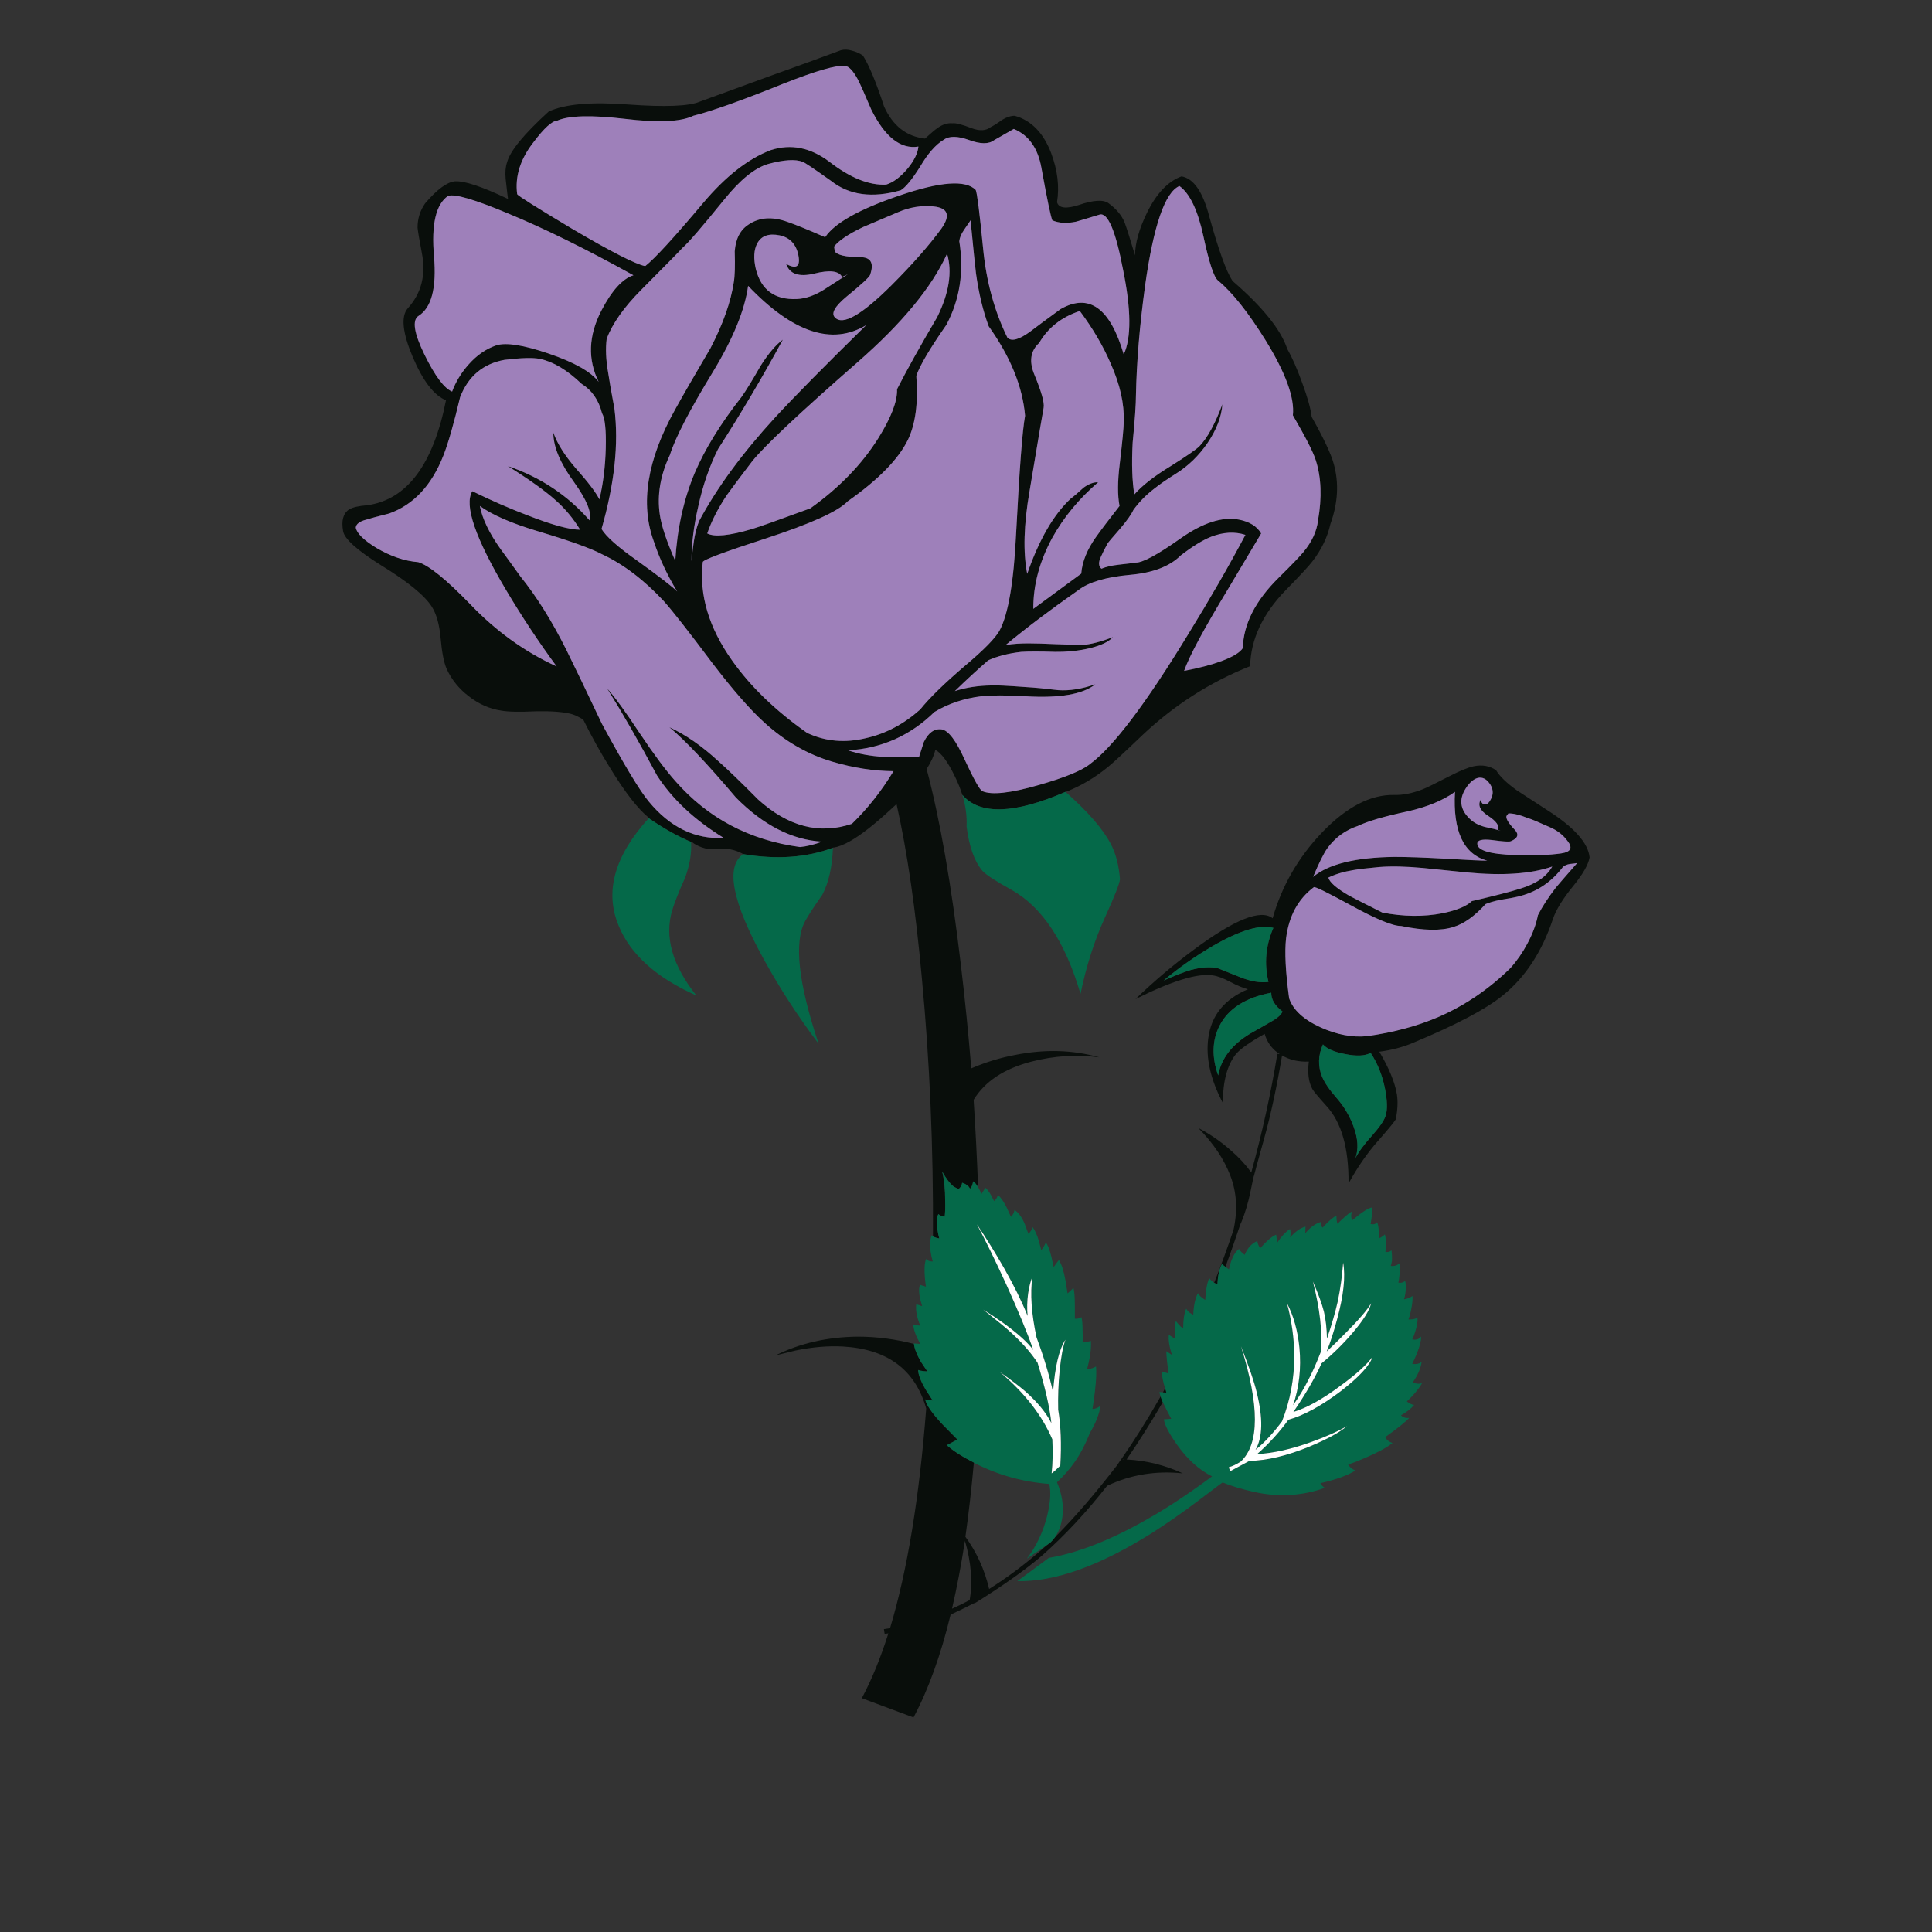 <?xml version="1.0" encoding="utf-8"?>
<!-- Generator: Adobe Illustrator 16.0.0, SVG Export Plug-In . SVG Version: 6.00 Build 0)  -->
<!DOCTYPE svg PUBLIC "-//W3C//DTD SVG 1.1//EN" "http://www.w3.org/Graphics/SVG/1.1/DTD/svg11.dtd">
<svg version="1.1" id="Layer_1" xmlns="http://www.w3.org/2000/svg" xmlns:xlink="http://www.w3.org/1999/xlink" x="0px" y="0px"
	 width="300px" height="300px" viewBox="0 0 300 300" enable-background="new 0 0 300 300" xml:space="preserve">
<rect x="0" y="0" width="300" height="300" fill="#333333" stroke="none"/>
<g>
	<path fill="#090E0B" d="M202.218,59.488c0.826,2.238,1.313,3.988,1.459,5.253c1.872,3.332,3.017,5.764,3.429,7.295
		c0.828,2.968,0.656,6.068-0.51,9.302c-0.463,2.067-1.398,4.013-2.81,5.836c-0.511,0.681-1.886,2.165-4.122,4.451
		c-3.6,3.696-5.447,7.636-5.545,11.818c-6.227,2.48-11.807,6.056-16.744,10.725c-2.82,2.699-4.596,4.341-5.325,4.925
		c-2.019,1.653-4.171,2.93-6.456,3.83c-0.049,0-0.098,0.012-0.146,0.036c-7.978,3.453-13.314,3.611-16.014,0.475
		c-0.292-0.924-0.669-1.86-1.131-2.809c-1.094-2.286-2.116-3.685-3.064-4.195c-0.195,0.875-0.644,1.873-1.35,2.991
		c2.067,7.782,3.842,17.947,5.326,30.496c0.633,5.301,1.167,10.627,1.605,15.978c2.188-0.947,4.449-1.642,6.785-2.08
		c4.619-0.924,8.984-0.801,13.097,0.365c-3.502-0.462-7.005-0.242-10.507,0.655c-4.256,1.097-7.26,3.076-9.01,5.947
		c0.291,4.498,0.522,9.021,0.692,13.567c-0.292-0.485-0.547-0.789-0.767-0.91c-0.098,0.582-0.256,0.959-0.475,1.129l-0.292-0.399
		c-0.292-0.242-0.608-0.414-0.948-0.51c-0.024,0.362-0.207,0.69-0.547,0.983l-0.729-0.365c-0.608-0.485-1.216-1.274-1.824-2.37
		c0.316,1.239,0.474,2.772,0.474,4.596c0.024,0.949,0,1.752-0.073,2.408l-0.329-0.037c-0.291-0.099-0.51-0.219-0.656-0.363
		c-0.268,0.56-0.316,1.361-0.146,2.406c0.073,0.513,0.17,0.974,0.292,1.388l-0.475-0.109c-0.219-0.072-0.389-0.146-0.511-0.219
		c0.073-13.767-0.498-27.093-1.714-39.98c-0.973-10.749-2.286-19.795-3.94-27.139c-0.292,0.268-0.596,0.547-0.912,0.839
		c-2.529,2.334-4.632,3.976-6.31,4.924c-0.998,0.561-1.837,0.888-2.517,0.985c-0.049,0-0.098,0-0.146,0v0.037
		c-4.11,1.531-8.755,1.859-13.935,0.984c-0.073-0.049-0.134-0.085-0.182-0.109c-1.144-0.607-2.42-0.839-3.831-0.693
		c-0.292,0.049-0.584,0.061-0.875,0.037c-0.122,0-0.231,0-0.328,0c-0.827-0.098-1.618-0.377-2.371-0.839
		c-0.097-0.073-0.195-0.146-0.292-0.22c-0.073-0.049-0.145-0.097-0.219-0.146c0,0.024,0,0.049,0,0.073
		c-2.042-0.852-4.231-2.079-6.566-3.685h-0.036c0-0.024,0.012-0.049,0.036-0.073c-1.678-1.361-3.672-3.927-5.982-7.696
		c-1.483-2.384-2.881-4.9-4.195-7.551c-0.778-0.463-1.41-0.754-1.897-0.876c-1.265-0.316-3.076-0.45-5.435-0.401
		c-2.554,0.122-4.354,0.085-5.398-0.109c-1.8-0.268-3.478-1.009-5.034-2.225c-1.508-1.144-2.65-2.554-3.429-4.231
		c-0.438-0.998-0.754-2.614-0.948-4.853c-0.194-2.066-0.633-3.647-1.313-4.742c-1.094-1.774-3.746-3.952-7.953-6.529
		c-3.72-2.334-5.678-4.098-5.873-5.29c-0.292-1.628,0.012-2.748,0.912-3.354c0.56-0.341,1.496-0.559,2.809-0.657
		c6.177-0.851,10.263-6.286,12.257-16.306c-1.848-0.729-3.575-2.979-5.18-6.749c-1.581-3.77-1.836-6.274-0.766-7.514
		c2.14-2.359,2.87-5.241,2.188-8.646c-0.389-2.043-0.607-3.344-0.657-3.903c0-1.386,0.389-2.639,1.168-3.757
		c1.848-2.165,3.392-3.307,4.632-3.428c1.459-0.098,4.207,0.814,8.244,2.736c-0.024-0.098-0.145-1.131-0.365-3.101
		c-0.097-1.022-0.024-1.885,0.22-2.591c0.461-1.75,2.614-4.377,6.456-7.879c2.529-1.167,6.639-1.532,12.33-1.094
		c5.763,0.414,9.471,0.268,11.125-0.438c2.165-0.803,5.861-2.152,11.089-4.049c3.892-1.387,7.502-2.7,10.834-3.94
		c0.535-0.146,1.119-0.122,1.75,0.072c0.633,0.17,1.192,0.426,1.679,0.767c0.973,1.556,2.067,4.195,3.283,7.916
		c1.362,2.991,3.478,4.646,6.347,4.961c0.949-0.851,1.581-1.386,1.897-1.605c0.802-0.583,1.592-0.839,2.371-0.766
		c0.486-0.073,1.483,0.183,2.992,0.766c1.239,0.462,2.225,0.402,2.955-0.183c0.414-0.194,1.01-0.571,1.786-1.13
		c0.683-0.414,1.326-0.62,1.935-0.62c2.578,0.729,4.463,2.663,5.654,5.8c0.996,2.65,1.301,5.192,0.911,7.624
		c0.269,0.924,1.386,1.07,3.355,0.438c2.286-0.779,3.829-0.875,4.633-0.292c1.216,0.875,2.056,1.884,2.517,3.028
		c0.293,0.778,0.827,2.468,1.605,5.07c0.023-1.921,0.645-4.122,1.859-6.603c1.459-2.991,3.246-4.875,5.362-5.654
		c1.872,0.316,3.308,2.384,4.304,6.201c1.437,5.205,2.641,8.548,3.612,10.031c4.669,4.037,7.502,7.552,8.499,10.542
		C200.661,55.548,201.439,57.323,202.218,59.488z M196.525,52.849c-2.723-4.377-5.19-7.478-7.403-9.302
		c-0.634-0.511-1.388-2.809-2.263-6.895c-0.875-4.037-2.115-6.627-3.721-7.77c-2.236,0.973-4.013,6.116-5.324,15.43
		c-0.853,6.25-1.326,11.929-1.424,17.036c0,1.41-0.17,3.867-0.511,7.368c-0.171,3.283-0.086,5.971,0.255,8.062
		c1.217-1.386,3.125-2.869,5.729-4.45c2.432-1.533,3.891-2.542,4.377-3.028c1.24-1.289,2.432-3.465,3.574-6.529
		c-0.146,1.97-0.924,3.988-2.334,6.056c-1.338,1.945-2.955,3.514-4.853,4.705c-1.437,0.9-2.578,1.691-3.43,2.371
		c-1.265,0.973-2.334,2.067-3.209,3.283c-0.294,0.657-0.962,1.605-2.007,2.846c-1.217,1.386-1.885,2.176-2.006,2.371
		c-0.487,0.9-0.828,1.581-1.022,2.043c-0.412,0.851-0.39,1.471,0.073,1.86c0.705-0.291,1.593-0.498,2.662-0.62
		c1.558-0.17,2.433-0.279,2.627-0.329c1.07,0.049,3.404-1.203,7.004-3.757c3.453-2.432,6.47-3.405,9.048-2.918
		c1.653,0.315,2.808,1.033,3.465,2.151l-5.217,8.755c-3.696,6.104-5.945,10.3-6.748,12.585c2.312-0.438,4.256-0.948,5.836-1.532
		c1.752-0.656,2.846-1.325,3.282-2.006c0.098-3.721,1.947-7.356,5.546-10.907c2.116-2.091,3.403-3.429,3.866-4.012
		c1.313-1.581,2.066-3.21,2.262-4.888c0.633-3.599,0.511-6.736-0.364-9.411c-0.389-1.24-1.569-3.551-3.538-6.931
		C201.05,61.786,199.641,57.908,196.525,52.849z M167.053,34.428c-1.436,0.292-2.65,0.219-3.648-0.219
		c-0.241-0.535-0.803-3.223-1.678-8.062c-0.535-3.114-1.969-5.156-4.305-6.128l-3.064,1.751c-0.825,0.632-2.127,0.62-3.901-0.037
		c-1.775-0.632-3.076-0.644-3.903-0.036c-1.24,0.729-2.468,2.128-3.684,4.195c-1.241,1.97-2.237,3.186-2.991,3.648
		c-4.401,1.265-8.013,0.779-10.834-1.459c-2.699-1.92-4.17-2.906-4.414-2.955c-1.119-0.437-2.894-0.328-5.326,0.329
		c-2.092,0.608-4.377,2.456-6.858,5.544c-3.404,4.207-5.569,6.712-6.493,7.514c-0.292,0.341-2.432,2.517-6.42,6.53
		c-2.651,2.675-4.427,5.192-5.327,7.551c-0.194,1.532-0.121,3.271,0.22,5.216c0.169,1.167,0.498,3.052,0.984,5.654
		c0.681,5.423,0.012,11.649-2.006,18.677c0.729,1.191,2.566,2.821,5.508,4.888c3.478,2.505,5.557,4.11,6.237,4.815
		c-1.58-2.627-2.784-5.205-3.61-7.734c-2.165-5.861-1.07-12.694,3.283-20.5c1.167-2.116,3.003-5.301,5.508-9.557
		c1.946-3.746,3.149-7.15,3.611-10.214c0.169-0.973,0.219-2.578,0.146-4.815c0.146-1.946,0.863-3.332,2.152-4.159
		c1.653-1.119,3.647-1.264,5.982-0.438c1.337,0.461,3.307,1.265,5.909,2.407c1.459-2.188,5.289-4.341,11.491-6.456
		c6.371-2.189,10.335-2.481,11.893-0.876c0.219,0.535,0.596,3.526,1.131,8.974c0.486,5.156,1.75,9.813,3.793,13.971
		c0.633,0.608,1.787,0.304,3.467-0.912c0.924-0.706,2.517-1.885,4.777-3.539c4.426-2.529,7.697-0.182,9.813,7.041
		c1.19-2.578,1.155-6.967-0.108-13.168c-1.168-6.128-2.396-8.973-3.685-8.536C168.561,33.99,167.344,34.355,167.053,34.428z
		 M139.293,60.437c1.459-2.87,3.538-6.604,6.238-11.199c1.848-3.745,2.359-7.028,1.532-9.849
		c-2.359,5.205-7.003,10.834-13.934,16.89c-8.925,7.806-14.361,12.913-16.306,15.321c-1.897,2.48-3.21,4.231-3.939,5.253
		c-1.386,2.067-2.407,4.061-3.064,5.981c1.119,0.584,3.441,0.353,6.967-0.692c0.998-0.292,4.013-1.362,9.047-3.21
		c4.474-3.186,7.989-6.809,10.542-10.871C138.393,64.826,139.366,62.285,139.293,60.437z M161.361,53.25
		c-1.361,1.241-1.604,2.894-0.729,4.961c1.094,2.651,1.568,4.353,1.422,5.107c-0.049,0.17-0.777,4.487-2.188,12.95
		c-0.899,5.18-1.021,9.46-0.364,12.841c1.849-5.326,4.108-9.229,6.785-11.709c0.413-0.292,1.069-0.851,1.969-1.678
		c0.804-0.583,1.558-0.863,2.263-0.839c-2.968,2.554-5.338,5.423-7.113,8.609c-1.994,3.672-2.979,7.356-2.954,11.053l7.44-5.471
		c0.146-1.848,0.912-3.746,2.299-5.691c0.777-1.094,1.994-2.699,3.647-4.815c-0.315-1.653-0.305-3.842,0.036-6.566
		c0.413-3.478,0.62-5.654,0.62-6.53c0.098-2.748-0.571-5.739-2.007-8.973c-1.19-2.772-2.797-5.508-4.814-8.208
		C164.828,49.238,162.725,50.891,161.361,53.25z M149.689,35.705c-0.438,0.632-0.681,1.216-0.729,1.751
		c0.753,4.718,0.084,9.046-2.006,12.986c-2.578,3.696-4.134,6.335-4.669,7.916c0.316,4.183-0.122,7.502-1.313,9.959
		c-1.483,3.015-4.596,6.189-9.338,9.521c-1.459,1.556-5.728,3.49-12.805,5.8c-6.517,2.115-9.751,3.332-9.703,3.648
		c-0.583,5.082,0.936,10.178,4.56,15.284c2.846,4.037,6.724,7.781,11.637,11.235c2.846,1.337,5.909,1.604,9.192,0.803
		c3.016-0.682,5.8-2.152,8.354-4.415c1.459-1.823,3.83-4.134,7.113-6.931c2.823-2.383,4.56-4.158,5.216-5.325
		c1.36-2.505,2.225-7.575,2.59-15.211c0.511-9.898,0.974-15.953,1.387-18.166c-0.389-4.523-2.274-9.156-5.653-13.898
		c-0.875-2.359-1.533-5.095-1.971-8.208c-0.121-0.972-0.4-3.72-0.839-8.244C150.249,34.865,149.908,35.364,149.689,35.705z
		 M144.983,32.057c-1.873-0.195-3.733,0.11-5.581,0.912l-5.398,2.299c-2.287,1.094-3.782,2.103-4.487,3.027l0.11,0.73
		c0.365,0.583,1.678,0.888,3.939,0.912c1.678,0,2.189,0.924,1.533,2.772c-0.146,0.365-1.35,1.472-3.611,3.32
		c-1.873,1.556-2.481,2.65-1.824,3.283c1.216,1.264,4.135-0.402,8.755-4.998c3.283-3.283,5.873-6.226,7.77-8.827
		C147.622,33.443,147.221,32.299,144.983,32.057z M142.612,22.755c-2.748,0.461-5.192-1.459-7.332-5.764
		c-0.949-2.237-1.629-3.769-2.043-4.596c-0.754-1.41-1.435-2.128-2.043-2.152c-1.289-0.169-4.486,0.754-9.593,2.773
		c-6.396,2.578-11.041,4.231-13.935,4.961c-1.92,0.948-5.483,1.106-10.688,0.474c-5.18-0.608-8.67-0.51-10.47,0.292
		c-0.802,0.048-2.018,1.155-3.647,3.319c-2.067,2.627-2.918,5.326-2.554,8.099c0.194,0.291,3.077,2.103,8.646,5.435
		c6.006,3.526,9.751,5.435,11.235,5.728c1.483-1.168,4.475-4.427,8.973-9.776c3.502-4.159,7.017-6.907,10.542-8.244
		c3.113-0.998,6.128-0.401,9.047,1.788c3.259,2.529,6.213,3.721,8.864,3.574c1.094-0.34,2.188-1.155,3.283-2.443
		C141.943,24.956,142.515,23.801,142.612,22.755z M183.322,86.263c-1.678,1.678-4.281,2.675-7.807,2.992
		c-3.771,0.341-6.457,1.131-8.063,2.371c-4.28,2.991-8.051,5.837-11.309,8.535c1.117-0.194,2.406-0.279,3.865-0.255
		c0.852,0,2.08,0.036,3.686,0.109c2.798,0.098,4.22,0.146,4.269,0.146c1.386-0.097,3.003-0.51,4.853-1.239
		c-0.656,0.729-1.836,1.301-3.539,1.714c-1.678,0.413-3.514,0.607-5.508,0.584c-2.263-0.073-3.988-0.073-5.181,0
		c-1.97,0.219-3.685,0.656-5.144,1.313c-1.653,1.435-3.38,3.028-5.18,4.779c1.726-0.56,3.624-0.852,5.69-0.876
		c0.656-0.049,2.457,0.037,5.398,0.256c1.313,0.073,2.967,0.231,4.961,0.474c1.75,0.122,3.672-0.182,5.764-0.911
		c-1.921,1.556-5.532,2.176-10.834,1.86c-2.99-0.171-5.289-0.171-6.895,0c-2.7,0.34-5.12,1.154-7.26,2.443
		c-1.824,1.8-3.867,3.21-6.128,4.231c-2.311,1.021-4.742,1.593-7.296,1.715c1.629,0.56,3.478,0.899,5.544,1.021
		c0.706,0.049,2.542,0.036,5.508-0.037l0.729-2.262c0.705-1.459,1.629-2.115,2.773-1.97c1.045,0.171,2.237,1.739,3.574,4.706
		c1.435,3.089,2.347,4.718,2.735,4.888c1.436,0.633,4.354,0.316,8.756-0.948c4.086-1.167,6.748-2.262,7.988-3.282
		c3.576-2.627,8.658-9.352,15.248-20.173c3.332-5.399,6.285-10.53,8.863-15.394c-1.652-0.535-3.429-0.438-5.324,0.292
		C186.727,83.879,185.146,84.853,183.322,86.263z M218.596,125.988c-3.646,0.777-6.226,1.531-7.732,2.261
		c-1.971,0.657-3.563,1.824-4.778,3.503c-0.56,0.802-1.288,2.273-2.188,4.414c2.408-1.995,6.614-3.028,12.621-3.102
		c1.922,0,4.45,0.085,7.588,0.256c3.672,0.219,5.945,0.328,6.821,0.328c-3.672-1.021-5.338-4.584-4.997-10.688
		C224.057,124.297,221.611,125.306,218.596,125.988z M184.928,150.609c1.653-0.438,3.051-0.521,4.194-0.254
		c1.41,0.56,2.565,1.022,3.466,1.385c1.653,0.658,3.112,0.9,4.377,0.729c-0.682-2.87-0.426-5.667,0.766-8.39
		c-2.041-0.56-5.154,0.364-9.338,2.772c-2.797,1.629-5.363,3.429-7.697,5.399C182.445,151.475,183.857,150.926,184.928,150.609z
		 M220.932,122.558c0.656-0.267,2.043-0.948,4.157-2.042c1.604-0.827,2.858-1.338,3.759-1.532c1.313-0.268,2.467-0.062,3.465,0.62
		c0.56,0.948,1.643,1.994,3.246,3.137c0.073,0.049,1.642,1.07,4.705,3.064c4.159,2.65,6.348,5.095,6.566,7.332
		c-0.193,1.118-1.033,2.59-2.518,4.414c-1.629,1.994-2.688,3.709-3.174,5.144c-1.701,5.106-4.305,9.071-7.807,11.891
		c-2.602,2.115-7.234,4.561-13.896,7.332c-1.605,0.682-3.356,1.143-5.254,1.387c1.508,2.553,2.42,4.766,2.735,6.639
		c0.17,1.119,0.108,2.408-0.183,3.867c-0.219,0.39-1.118,1.482-2.699,3.283c-1.702,1.922-3.246,4.146-4.633,6.676
		c0.049-5.496-1.094-9.51-3.43-12.039c-1.289-1.434-2.019-2.311-2.188-2.627c-0.584-1.067-0.768-2.492-0.549-4.268
		c-1.555,0.074-2.941-0.242-4.157-0.947c-0.802,4.814-1.728,9.107-2.772,12.877c-1.045,3.744-1.566,5.652-1.566,5.728
		c-0.051,0.071-0.244,0.948-0.586,2.627c-0.34,1.651-0.801,3.196-1.385,4.633c-0.099,0.192-0.17,0.365-0.22,0.511
		c-0.729,2.188-1.483,4.342-2.262,6.456c-0.243-0.17-0.427-0.315-0.547-0.438c-0.413,0.776-0.646,1.836-0.693,3.174l-0.511-0.256
		c1.046-2.65,2.043-5.375,2.99-8.173c0.683-3.039,0.523-5.858-0.475-8.463c-0.973-2.553-2.626-5.021-4.961-7.403
		c1.824,0.948,3.516,2.114,5.071,3.502c1.216,1.045,2.261,2.176,3.137,3.394c1.702-6.179,3.052-12.318,4.05-18.423l0.363,0.037
		c-0.121-0.073-0.23-0.146-0.327-0.219c-0.997-0.754-1.666-1.728-2.007-2.92c-2.311,1.291-3.807,2.348-4.486,3.174
		c-1.338,1.703-2.007,4.221-2.007,7.551c-1.921-3.646-2.675-7.002-2.261-10.065c0.461-3.527,2.516-6.058,6.164-7.588
		c-0.706-0.17-1.643-0.562-2.809-1.168c-1.047-0.56-1.935-0.888-2.664-0.984c-2.357-0.365-6.359,0.863-12,3.684
		c2.845-2.748,5.86-5.3,9.045-7.66c6.349-4.718,10.434-6.348,12.258-4.888c1.41-4.985,3.951-9.412,7.624-13.278
		c3.817-3.988,7.563-5.945,11.235-5.873C217.816,123.483,219.301,123.191,220.932,122.558z M174.494,226.631l-0.109-0.074
		l-0.072,0.074C174.359,226.605,174.421,226.605,174.494,226.631z M143.451,212.914c-0.414-0.049-0.706-0.109-0.875-0.182
		c0,0.68,0.377,1.678,1.131,2.99l1.13,1.752l-0.401-0.072c-0.316,0-0.571-0.037-0.766-0.109c0.146,0.826,1.033,2.115,2.663,3.865
		l2.334,2.371l-1.641,0.877c0.972,0.875,2.371,1.773,4.195,2.697c-0.365,4.063-0.803,7.903-1.313,11.528
		c1.75,2.406,2.979,5.104,3.684,8.099c2.603-1.631,5.181-3.539,7.733-5.728c0.39-0.342,0.777-0.683,1.168-1.021l0.583-0.438
		c0.293-0.271,0.547-0.562,0.766-0.877c2.97-2.967,6.179-6.688,9.632-11.162c0.219-0.34,0.461-0.692,0.729-1.057
		c1.994-2.871,3.927-5.947,5.8-9.23c0.073-0.12,0.146-0.241,0.22-0.364c0.072,0.244,0.184,0.535,0.328,0.877
		c-1.824,3.137-3.697,6.104-5.617,8.899c3.016,0.146,5.922,0.863,8.719,2.152c-4.185-0.438-8.1,0.206-11.746,1.934
		c-3.234,4.134-6.604,7.744-10.104,10.834c-2.603,2.236-6.2,4.777-10.798,7.623l0.512-0.364c-0.293,0.146-0.584,0.293-0.875,0.438
		c-0.999,0.512-2.007,0.998-3.029,1.461c-1.532,6.322-3.454,11.648-5.763,15.977l-8.025-2.992c1.532-2.868,2.906-6.225,4.122-10.065
		c-0.194,0.022-0.389,0.047-0.583,0.072l-0.109-0.73c0.316-0.047,0.632-0.096,0.949-0.145c2.675-8.878,4.547-20.246,5.617-34.107
		c-1.702-6.03-6.019-9.239-12.95-9.631c-2.286-0.121-4.729,0.086-7.332,0.621l-3.137,0.767c3.818-1.896,8.074-2.869,12.768-2.918
		c2.942,0,5.861,0.377,8.755,1.131c0.072,0.705,0.425,1.616,1.058,2.733l1.021,1.533L143.451,212.914z M194.191,160.459
		c1.437-0.803,2.457-1.387,3.063-1.75c1.046-0.561,1.679-1.107,1.897-1.643c-1.191-0.898-1.775-1.873-1.752-2.918
		c-3.987,0.754-6.662,2.457-8.024,5.106c-1.167,2.285-1.239,4.863-0.219,7.731C189.62,164.361,191.299,162.186,194.191,160.459z
		 M215.059,169.031c-0.414-2.066-1.154-3.916-2.226-5.545c-0.853,0.486-2.177,0.549-3.978,0.184
		c-1.678-0.316-2.82-0.814-3.429-1.496c-0.754,1.678-0.803,3.344-0.146,4.998c0.414,0.973,1.168,2.078,2.262,3.318
		c1.167,1.338,2.043,2.809,2.627,4.414c0.705,1.896,0.803,3.551,0.292,4.961c0.461-0.947,1.337-2.139,2.626-3.574
		c1.168-1.313,1.86-2.334,2.079-3.064C215.459,172.279,215.423,170.879,215.059,169.031z M231.29,124.456
		c0.608-0.899,0.657-1.763,0.146-2.591c-0.56-0.898-1.229-1.252-2.006-1.057c-0.656,0.194-1.265,0.729-1.824,1.604
		c-1.095,1.702-0.899,3.271,0.584,4.706c0.584,0.583,1.361,1.009,2.334,1.276c1.07,0.219,1.896,0.425,2.48,0.62l-0.365-0.146
		c0.221-0.633-0.304-1.362-1.568-2.188c-1.239-0.804-1.629-1.63-1.166-2.481c0.146,0.487,0.363,0.729,0.656,0.729
		C230.805,124.954,231.048,124.796,231.29,124.456z M240.702,128.468c-1.897-0.852-3.004-1.313-3.32-1.387
		c-1.409-0.559-2.468-0.814-3.173-0.766l-0.292,0.401c-0.099,0.413,0.328,1.118,1.276,2.116c0.705,0.729,0.511,1.325-0.584,1.786
		c-0.219,0.122-1.203,0.062-2.955-0.182c-1.508-0.17-2.262,0.013-2.262,0.547c-0.023,1.07,1.945,1.666,5.909,1.787
		c2.87,0.098,5.241,0.013,7.113-0.255c1.508-0.219,1.836-0.863,0.985-1.934C242.721,129.66,241.82,128.955,240.702,128.468z
		 M214.184,134.632c-1.873,0.171-3.211,0.329-4.014,0.475c-1.508,0.243-2.809,0.633-3.902,1.167
		c0.193,0.729,1.252,1.654,3.174,2.773c0.461,0.267,2.199,1.154,5.216,2.662c3.282,0.633,6.384,0.669,9.303,0.109
		c2.235-0.462,3.769-1.094,4.597-1.897c3.574-0.826,6.078-1.471,7.514-1.933c2.433-0.729,4.087-1.873,4.962-3.429
		c-3.283,1.143-7.71,1.447-13.278,0.912c-1.508-0.146-3.781-0.377-6.82-0.693C218.305,134.536,216.055,134.487,214.184,134.632z
		 M204.005,137.77c-2.432,1.824-3.866,4.462-4.305,7.916c-0.242,2.14-0.085,5.253,0.475,9.337c0.608,1.801,2.25,3.309,4.925,4.522
		c2.504,1.119,4.889,1.568,7.149,1.351c4.158-0.584,7.867-1.58,11.126-2.99c4.085-1.775,7.807-4.305,11.162-7.588
		c1.021-1.143,1.896-2.407,2.626-3.793c0.803-1.483,1.351-2.955,1.642-4.414c0.682-1.338,1.605-2.761,2.772-4.268
		c0.315-0.39,1.423-1.666,3.319-3.83c-0.244,0.048-0.621,0.097-1.131,0.146c-0.438,0.072-0.791,0.219-1.059,0.438
		c-1.751,2.311-3.951,3.818-6.604,4.523c-0.584,0.17-1.58,0.365-2.99,0.584c-1.118,0.218-1.934,0.45-2.443,0.692
		c-1.703,1.873-3.355,3.053-4.962,3.538c-1.944,0.633-4.655,0.585-8.134-0.145c-1.266,0.023-3.893-1.059-7.881-3.247
		C205.999,138.524,204.104,137.6,204.005,137.77z M150.564,248.48c0.485-2.797,0.244-5.873-0.729-9.229
		c-0.584,3.771-1.253,7.283-2.006,10.543c0.827-0.364,1.654-0.769,2.48-1.205C150.382,248.541,150.467,248.506,150.564,248.48z
		 M98.364,42.745c-7.368-4.086-13.886-7.296-19.552-9.63c-5.107-2.141-8.183-3.04-9.229-2.7c-1.896,1.289-2.626,4.426-2.188,9.412
		c0.414,4.888-0.389,7.964-2.408,9.229c-1.021,0.657-0.705,2.675,0.948,6.055c1.629,3.307,3.052,5.205,4.269,5.691
		c0.559-1.508,1.41-2.906,2.553-4.195c1.289-1.459,2.736-2.457,4.341-2.992c1.507-0.461,4.195-0.036,8.062,1.277
		c4.013,1.362,6.614,2.833,7.806,4.414c-1.727-3.478-1.593-7.162,0.401-11.052C94.997,45.116,96.662,43.279,98.364,42.745z
		 M117.589,37.783c-0.535,0.998-0.608,2.335-0.22,4.013c0.827,3.234,2.942,4.779,6.348,4.633c1.313-0.049,2.687-0.511,4.122-1.387
		c0.827-0.535,2.091-1.349,3.794-2.444L130.757,43c-0.487-0.948-1.934-1.119-4.341-0.511c-2.359,0.559-3.806,0.061-4.341-1.496
		c1.605,0.852,2.238,0.401,1.897-1.35c-0.34-1.727-1.313-2.76-2.918-3.101C119.375,36.203,118.221,36.616,117.589,37.783z
		 M78.338,55.877c-3.332,0.608-5.63,2.541-6.894,5.799c-0.973,4.11-1.836,7.126-2.59,9.047c-1.824,4.646-4.632,7.648-8.426,9.01
		c-1.75,0.438-2.931,0.754-3.538,0.949c-1.046,0.267-1.593,0.68-1.642,1.24c0.146,0.875,1.203,1.921,3.173,3.138
		c2.213,1.313,4.39,2.055,6.53,2.225c1.653,0.511,4.329,2.675,8.025,6.492c4.013,4.208,8.5,7.442,13.461,9.704
		c-2.772-3.77-5.375-7.697-7.807-11.783c-4.839-8.146-6.603-13.29-5.29-15.43c2.918,1.435,5.849,2.712,8.792,3.83
		c3.697,1.435,6.347,2.152,7.952,2.152c-1.07-1.75-2.334-3.271-3.794-4.56c-1.556-1.41-4.037-3.186-7.441-5.326
		c5.059,1.727,9.29,4.536,12.695,8.426c0.365-1.191-0.426-3.149-2.371-5.873c-2.189-2.991-3.271-5.569-3.247-7.733
		c0.608,1.702,1.764,3.538,3.465,5.508c1.946,2.188,3.173,3.806,3.685,4.851c0.583-2.432,0.912-5.083,0.985-7.952
		c0.072-2.846-0.122-4.658-0.584-5.436c-0.51-2.042-1.568-3.563-3.173-4.56c-2.237-2.141-4.389-3.429-6.456-3.867
		C82.776,55.512,80.94,55.561,78.338,55.877z M102.45,79.879c0.243,1.727,1.045,4.135,2.408,7.223
		c0.291-5.01,1.301-9.57,3.027-13.679c1.581-3.697,4-7.624,7.259-11.783c0.706-0.997,1.691-2.602,2.955-4.815
		c1.192-1.897,2.347-3.259,3.466-4.086c-3.186,5.861-6.542,11.528-10.068,17c-1.337,2.674-2.359,5.63-3.064,8.864
		c-0.706,3.04-1.057,5.886-1.057,8.536c0.169-1.629,0.291-2.65,0.365-3.064c0.169-1.167,0.438-2.213,0.802-3.137
		c2.748-5.155,6.712-10.554,11.892-16.196c3.04-3.283,7.734-8.037,14.081-14.263c-5.302,3.21-11.417,1.18-18.348-6.092
		c-0.511,3.745-2.323,8.184-5.436,13.314c-3.648,5.982-5.885,10.299-6.712,12.95C102.535,73.788,102.012,76.864,102.45,79.879z
		 M110.621,102.97c-3.624-4.84-6.14-8.05-7.55-9.631c-3.113-3.331-6.323-5.764-9.63-7.295c-1.702-0.9-4.949-2.067-9.74-3.501
		c-4.183-1.241-7.247-2.566-9.193-3.977c0.389,1.994,1.459,4.219,3.21,6.676c0.948,1.289,1.97,2.699,3.064,4.231
		c2.529,3.137,4.913,6.943,7.149,11.417c1.241,2.505,3.089,6.348,5.544,11.528c3.453,6.37,5.874,10.383,7.259,12.037
		c3.307,4.013,7.187,5.897,11.637,5.654c-4.548-2.797-8.001-6.031-10.36-9.704c-2.7-5.058-5.277-9.557-7.733-13.496
		c1.167,1.289,2.857,3.611,5.07,6.968c2.213,3.307,4.061,5.787,5.544,7.44c5.034,5.74,11.479,9.144,19.333,10.214
		c1.046-0.097,2.188-0.377,3.429-0.839c-4.669-0.268-9.131-2.553-13.388-6.857c-4.426-5.229-7.867-8.864-10.323-10.907
		c2.504,1.144,5.046,2.906,7.624,5.289c1.483,1.313,3.526,3.283,6.128,5.91c4.669,4.231,9.533,5.496,14.591,3.794
		c2.432-2.359,4.584-5.083,6.457-8.172c-3.064-0.023-6.214-0.511-9.448-1.459c-3.842-1.118-7.393-3.161-10.652-6.128
		C116.433,110.144,113.758,107.08,110.621,102.97z"/>
	<path fill="#056949" d="M152.57,135.253c-1.264-1.483-2.091-3.794-2.48-6.931c0.073-1.581-0.146-3.211-0.657-4.889
		c2.699,3.137,8.038,2.979,16.014-0.475c3.502,3.089,5.861,5.813,7.076,8.171c0.754,1.46,1.217,3.259,1.387,5.399
		c-0.072,0.705-0.863,2.712-2.371,6.019c-1.629,3.599-2.881,7.526-3.757,11.782c-2.384-8.097-5.958-13.484-10.726-16.159
		C154.674,136.858,153.18,135.885,152.57,135.253z M189.122,150.355c-1.144-0.268-2.541-0.183-4.194,0.254
		c-1.07,0.316-2.48,0.865-4.232,1.643c2.334-1.97,4.9-3.77,7.697-5.399c4.184-2.408,7.297-3.332,9.338-2.772
		c-1.19,2.724-1.446,5.521-0.766,8.39c-1.265,0.17-2.724-0.072-4.377-0.729C191.688,151.377,190.532,150.915,189.122,150.355z
		 M215.059,169.031c0.364,1.848,0.4,3.248,0.108,4.195c-0.219,0.729-0.911,1.752-2.079,3.063c-1.289,1.437-2.165,2.627-2.626,3.574
		c0.511-1.41,0.413-3.064-0.292-4.962c-0.584-1.604-1.46-3.075-2.627-4.413c-1.094-1.24-1.848-2.347-2.262-3.318
		c-0.656-1.653-0.607-3.319,0.146-4.998c0.607,0.683,1.751,1.181,3.429,1.496c1.801,0.365,3.125,0.304,3.978-0.185
		C213.902,165.115,214.645,166.965,215.059,169.031z M199.152,157.066c-0.219,0.535-0.852,1.082-1.896,1.643
		c-0.607,0.363-1.628,0.947-3.063,1.75c-2.895,1.727-4.572,3.902-5.034,6.529c-1.021-2.869-0.948-5.447,0.219-7.732
		c1.362-2.65,4.037-4.354,8.024-5.107C197.378,155.193,197.962,156.168,199.152,157.066z M217.318,196.172
		c0.099,0.607,0.086,1.289-0.035,2.043c-0.024,0.363-0.073,0.68-0.146,0.947c0.342,0.098,0.693,0.012,1.059-0.254
		c0.121,0.486,0.135,1.105,0.037,1.859c-0.049,0.389-0.121,0.717-0.219,0.983c0.461-0.049,0.898-0.219,1.313-0.51
		c0.05,0.584-0.036,1.373-0.256,2.37c-0.098,0.462-0.219,0.888-0.363,1.277c0.559,0.023,1.021-0.063,1.386-0.256
		c0.073,0.486-0.036,1.191-0.327,2.115c-0.146,0.486-0.306,0.9-0.476,1.24c0.608,0.121,1.069-0.023,1.387-0.438
		c0,0.656-0.231,1.558-0.692,2.699c-0.243,0.584-0.476,1.094-0.693,1.531c0.633,0.098,1.118-0.013,1.459-0.328
		c-0.121,0.973-0.57,2.03-1.35,3.174c0.461,0.269,0.937,0.315,1.423,0.146c-0.535,0.924-1.325,1.873-2.371,2.847
		c0.39,0.313,0.767,0.498,1.131,0.547c-0.462,0.56-1.144,1.094-2.043,1.604c0.34,0.34,0.767,0.474,1.276,0.4
		c-0.51,0.584-1.75,1.58-3.721,2.992c0.194,0.412,0.57,0.717,1.131,0.912c-0.925,0.729-2.358,1.506-4.305,2.334
		c-0.947,0.412-1.813,0.754-2.59,1.021c0.268,0.413,0.645,0.717,1.131,0.911c-1.168,0.752-2.979,1.41-5.436,1.97
		c0.097,0.244,0.328,0.485,0.693,0.729c-3.576,1.265-7.248,1.471-11.018,0.619c-1.873-0.414-3.49-0.898-4.852-1.459
		c-0.074,0.022-1.229,0.889-3.467,2.59c-2.699,2.043-5.24,3.817-7.624,5.326c-8.073,5.059-15.004,7.526-20.792,7.403l4.889-3.608
		c4.522-0.779,9.582-2.763,15.176-5.947c3.039-1.7,6.432-3.938,10.177-6.713c-2.043-1.021-3.88-2.687-5.508-4.996
		c-1.265-1.823-1.923-3.112-1.97-3.866l1.131-0.072c-0.562-1.07-0.998-1.935-1.313-2.59c-0.146-0.343-0.256-0.634-0.329-0.877
		c-0.121-0.314-0.182-0.548-0.182-0.693l1.059,0.074c-0.074-0.22-0.135-0.426-0.184-0.621c-0.364-1.191-0.521-2.066-0.475-2.625
		l1.021,0.291c-0.219-1.482-0.34-2.64-0.364-3.465l0.877,0.584c-0.414-1.314-0.572-2.359-0.476-3.138
		c0.194,0.146,0.413,0.291,0.655,0.438l0.328,0.145c-0.145-1.021-0.108-1.92,0.109-2.699c0.219,0.293,0.463,0.572,0.73,0.84
		l0.399,0.291c0-1.289,0.158-2.311,0.476-3.063c0.146,0.293,0.377,0.535,0.693,0.729l0.4,0.22c0.072-1.482,0.314-2.603,0.729-3.355
		c0.098,0.22,0.315,0.462,0.656,0.729l0.475,0.328c0.072-1.482,0.279-2.613,0.619-3.394c0.172,0.244,0.428,0.486,0.768,0.729
		l0.511,0.257c0.05-1.338,0.28-2.396,0.692-3.175c0.121,0.121,0.305,0.269,0.548,0.438c0.049,0.023,0.098,0.062,0.146,0.109
		l0.4,0.291c0.072-0.39,0.184-0.802,0.329-1.24c0.34-0.946,0.753-1.592,1.239-1.933c0.098,0.193,0.268,0.4,0.512,0.619l0.363,0.293
		c0.099-0.27,0.244-0.549,0.438-0.84c0.39-0.606,0.899-1.047,1.532-1.313c0.023,0.364,0.17,0.741,0.438,1.131
		c0.973-1.117,1.799-1.822,2.479-2.115c0.073,0.464,0.122,0.89,0.146,1.277c0.656-0.998,1.325-1.716,2.006-2.152
		c0.074,0.269,0.099,0.56,0.074,0.875c0,0.146-0.023,0.293-0.074,0.438c0.853-0.947,1.653-1.508,2.408-1.678
		c-0.023,0.561-0.037,0.899-0.037,1.021c0.803-0.949,1.617-1.531,2.444-1.75c0,0.51,0.085,0.801,0.255,0.875
		c0.876-0.974,1.594-1.595,2.152-1.86c-0.023,0.463,0.023,0.889,0.146,1.276c0.412-0.414,0.813-0.791,1.202-1.131
		c0.779-0.683,1.119-0.888,1.021-0.619c-0.146,0.412-0.12,0.813,0.074,1.203c1.482-1.267,2.528-1.935,3.137-2.007
		c-0.024,0.826-0.121,1.689-0.291,2.591c0.461,0.098,0.802,0,1.021-0.293c0.17,0.438,0.256,0.983,0.256,1.643
		c0.023,0.341,0.023,0.632,0,0.875c0.364-0.146,0.682-0.352,0.947-0.62c0.146,0.584,0.207,1.217,0.184,1.897
		c-0.024,0.313-0.062,0.584-0.109,0.803c0.34,0.097,0.656,0.022,0.947-0.219c0.074,0.485,0.099,1.032,0.074,1.642
		c-0.049,0.315-0.11,0.571-0.184,0.766C216.456,196.645,216.906,196.512,217.318,196.172z M203.859,198.98
		c1.095,4.229,1.508,7.879,1.238,10.942c-0.68,1.75-1.324,3.197-1.933,4.341c-0.657,1.313-1.447,2.627-2.371,3.94
		c0.948-2.797,1.276-5.765,0.983-8.902c-0.267-2.674-0.911-4.983-1.932-6.93c0.729,2.723,1.105,5.446,1.131,8.172
		c0,3.549-0.634,6.931-1.897,10.14l0.037-0.035c-1.388,1.871-2.772,3.369-4.159,4.485c1.119-1.944,1.18-4.924,0.184-8.938
		c-0.39-1.629-1.205-4.012-2.445-7.149c2.896,9.22,2.883,15.188-0.035,17.912c-0.682,0.438-1.301,0.729-1.86,0.875l0.22,0.621
		l2.99-1.604c2.725-0.05,5.838-0.791,9.34-2.226c2.795-1.168,4.729-2.228,5.799-3.174c-1.41,0.825-3.233,1.641-5.472,2.442
		c-3.161,1.144-5.981,1.775-8.463,1.896c1.849-1.629,3.466-3.404,4.853-5.326c2.406-0.68,5.105-2.152,8.098-4.412
		c2.87-2.213,4.523-4.002,4.961-5.363c-0.852,1.191-2.504,2.688-4.961,4.486c-2.771,2.068-5.216,3.43-7.332,4.086
		c1.896-2.771,3.355-5.289,4.378-7.551c1.774-1.459,3.404-3.064,4.888-4.814c1.631-1.922,2.565-3.43,2.81-4.522
		c-0.583,1.021-1.921,2.578-4.013,4.668c-1.021,1.047-1.981,1.981-2.883,2.812c0.584-1.459,1.119-3.113,1.605-4.961
		c1.021-3.724,1.337-6.664,0.947-8.828c-0.17,2.164-0.448,4.17-0.838,6.018c-0.39,1.729-0.949,3.66-1.679,5.801
		c-0.024-1.605-0.183-3.016-0.475-4.23C205.257,202.408,204.686,200.854,203.859,198.98z M146.297,181.908
		c0.607,1.096,1.216,1.885,1.824,2.371l0.729,0.365c0.34-0.293,0.523-0.621,0.547-0.984c0.34,0.096,0.657,0.268,0.948,0.51
		l0.292,0.4c0.219-0.17,0.377-0.547,0.475-1.129c0.22,0.121,0.475,0.424,0.767,0.91c0.024,0.049,0.062,0.11,0.108,0.184l0.438,0.84
		l0.583-0.949c0.292,0.242,0.608,0.668,0.948,1.275l0.399,0.803c0.316-0.268,0.513-0.582,0.584-0.947
		c0.414,0.291,0.877,0.947,1.388,1.969l0.655,1.425c0.293-0.293,0.476-0.646,0.549-1.06c0.607,0.365,1.143,1.094,1.604,2.189
		l0.547,1.496c0.316-0.27,0.535-0.609,0.657-1.023c0.341,0.414,0.669,1.131,0.983,2.152l0.365,1.424
		c0.364-0.486,0.598-0.889,0.692-1.205c0.315,0.365,0.608,1.107,0.876,2.227l0.364,1.605c0.219-0.342,0.487-0.707,0.803-1.096
		c0.414,0.633,0.754,1.678,1.021,3.137l0.328,2.043c0.365-0.291,0.67-0.584,0.912-0.875c0.146,0.535,0.219,1.496,0.219,2.881
		c0,0.707,0,1.352,0,1.934c0.391,0.025,0.73-0.061,1.021-0.254c0.121,0.365,0.184,1.132,0.184,2.297
		c0.023,0.562,0.023,1.107,0,1.644c0.438-0.024,0.862-0.108,1.276-0.256c0.097,1.094-0.098,2.565-0.585,4.414
		c0.585-0.072,1.047-0.22,1.387-0.438c0.099,0.826,0.037,2.164-0.182,4.012c-0.122,0.949-0.243,1.813-0.365,2.591
		c0.486-0.022,0.9-0.193,1.24-0.511c-0.146,1.218-0.705,2.65-1.678,4.306c-0.656,1.678-1.436,3.16-2.334,4.449
		c-0.73,1.047-1.643,2.092-2.736,3.137c0.777,1.824,1.059,3.61,0.838,5.363c-0.169,1.239-0.547,2.284-1.131,3.137
		c-0.219,0.315-0.473,0.606-0.766,0.877l-3.611,2.479c1.482-1.969,2.529-4.183,3.137-6.64c0.512-2.065,0.621-3.721,0.329-4.961
		c-4.159-0.315-8.05-1.409-11.673-3.282c-0.023,0-0.037-0.013-0.037-0.037c-1.823-0.924-3.222-1.822-4.194-2.697l1.641-0.877
		l-2.334-2.371c-1.629-1.75-2.517-3.039-2.663-3.865c0.195,0.072,0.45,0.109,0.766,0.109l0.401,0.072l-1.13-1.752
		c-0.754-1.313-1.131-2.312-1.131-2.99c0.169,0.072,0.461,0.133,0.875,0.182l0.547,0.037l-1.021-1.533
		c-0.632-1.117-0.985-2.029-1.058-2.734c0-0.024,0-0.049,0-0.074l0.984,0.074c-0.68-1.217-1.045-2.227-1.094-3.026
		c0.17,0.071,0.402,0.12,0.693,0.146l0.401,0.035c-0.534-1.264-0.742-2.371-0.62-3.318l0.912,0.291l-0.328-1.168
		c-0.195-0.924-0.195-1.641,0-2.151c0.146,0.073,0.34,0.135,0.583,0.184l0.328,0.109c-0.291-2.142-0.279-3.576,0.037-4.306
		c0.122,0.17,0.328,0.291,0.621,0.365l0.401,0.035v-0.035c-0.146-0.463-0.255-0.961-0.328-1.496
		c-0.146-1.119-0.085-1.971,0.182-2.553c0.049,0.047,0.11,0.107,0.183,0.182c0.122,0.072,0.292,0.146,0.511,0.22l0.475,0.108
		c-0.122-0.414-0.22-0.875-0.292-1.387c-0.17-1.045-0.122-1.848,0.146-2.406c0.146,0.146,0.365,0.266,0.656,0.363l0.329,0.037
		c0.073-0.656,0.098-1.459,0.073-2.408C146.771,184.682,146.613,183.148,146.297,181.908z M151.695,190.117
		c1.313,2.455,2.832,5.568,4.561,9.338c1.896,4.182,3.295,7.574,4.194,10.178c-0.876-1.193-2.444-2.604-4.706-4.232
		c-1.094-0.778-2.115-1.459-3.064-2.043c2.238,1.775,3.721,3.004,4.451,3.685c1.678,1.558,3.004,3.076,3.977,4.562
		c1.168,3.77,1.885,6.895,2.151,9.375c-0.802-1.605-2.165-3.261-4.085-4.961c-0.973-0.826-2.287-1.824-3.939-2.992
		c3.843,3.233,6.565,6.725,8.17,10.471c0.099,1.92,0.062,3.684-0.108,5.289c0.341-0.244,0.791-0.645,1.351-1.205
		c0.194-3.33,0.086-6.225-0.328-8.682c-0.049-1.969,0.024-3.976,0.219-6.019c0.219-2.188,0.523-3.807,0.912-4.853
		c-0.997,1.482-1.641,4.195-1.934,8.134c-0.607-2.724-1.459-5.543-2.554-8.461c-0.803-3.675-1.021-6.822-0.655-9.449
		c-0.293,0.729-0.513,1.594-0.658,2.59c-0.17,1.218-0.193,2.386-0.072,3.502c-0.898-2.235-2.115-4.704-3.646-7.403
		C154.564,194.555,153.154,192.281,151.695,190.117z M100.735,127.045c2.335,1.605,4.523,2.833,6.566,3.685
		c0.122,1.702-0.182,3.551-0.912,5.544c-0.997,2.238-1.666,3.928-2.006,5.07c-1.241,4.135,0.012,8.549,3.757,13.242
		c-6.226-2.771-10.25-6.383-12.074-10.833C93.854,138.475,95.41,132.906,100.735,127.045z M127.693,138.937
		c-1.265,1.8-2.152,3.161-2.663,4.086c-1.775,3.234-1.082,9.581,2.08,19.042c-3.161-4.184-5.982-8.522-8.463-13.022
		c-4.961-8.998-6.043-14.47-3.246-16.415c5.18,0.875,9.825,0.547,13.935-0.984C129.237,134.584,128.69,137.016,127.693,138.937z"/>
	<path fill="#9E80BA" d="M167.053,34.428c0.291-0.073,1.508-0.438,3.648-1.094c1.287-0.438,2.517,2.407,3.684,8.536
		c1.266,6.202,1.301,10.591,0.109,13.168c-2.115-7.223-5.387-9.57-9.813-7.041c-2.263,1.654-3.854,2.833-4.779,3.539
		c-1.678,1.216-2.832,1.52-3.465,0.912c-2.043-4.159-3.308-8.815-3.793-13.971c-0.535-5.447-0.912-8.438-1.131-8.974
		c-1.558-1.605-5.521-1.313-11.894,0.876c-6.202,2.115-10.032,4.268-11.491,6.456c-2.602-1.143-4.572-1.946-5.909-2.407
		c-2.335-0.827-4.329-0.681-5.982,0.438c-1.289,0.827-2.006,2.213-2.152,4.159c0.073,2.238,0.024,3.842-0.146,4.815
		c-0.462,3.063-1.666,6.468-3.611,10.214c-2.505,4.255-4.341,7.441-5.508,9.557c-4.353,7.807-5.447,14.64-3.283,20.5
		c0.826,2.529,2.03,5.107,3.61,7.734c-0.68-0.705-2.76-2.311-6.237-4.815c-2.942-2.067-4.779-3.696-5.508-4.888
		c2.019-7.028,2.688-13.254,2.006-18.677c-0.486-2.602-0.815-4.486-0.984-5.654c-0.341-1.946-0.414-3.684-0.22-5.216
		c0.9-2.359,2.675-4.876,5.327-7.551c3.988-4.013,6.128-6.189,6.42-6.53c0.924-0.802,3.088-3.307,6.493-7.514
		c2.48-3.088,4.766-4.937,6.858-5.544c2.432-0.657,4.207-0.766,5.326-0.329c0.243,0.049,1.715,1.034,4.414,2.955
		c2.822,2.238,6.433,2.724,10.834,1.459c0.754-0.462,1.75-1.678,2.991-3.648c1.216-2.067,2.444-3.465,3.684-4.195
		c0.827-0.608,2.128-0.596,3.903,0.036c1.775,0.657,3.076,0.669,3.902,0.037l3.063-1.751c2.336,0.972,3.771,3.015,4.306,6.128
		c0.875,4.839,1.436,7.526,1.678,8.062C164.402,34.646,165.617,34.72,167.053,34.428z M196.525,52.849
		c3.113,5.059,4.523,8.937,4.232,11.637c1.969,3.38,3.149,5.69,3.538,6.931c0.875,2.675,0.997,5.813,0.364,9.411
		c-0.194,1.678-0.948,3.307-2.262,4.888c-0.463,0.583-1.75,1.921-3.866,4.012c-3.599,3.551-5.448,7.187-5.546,10.907
		c-0.438,0.681-1.53,1.35-3.282,2.006c-1.58,0.584-3.524,1.095-5.836,1.532c0.803-2.285,3.052-6.48,6.748-12.585l5.217-8.755
		c-0.657-1.118-1.812-1.836-3.465-2.151c-2.578-0.487-5.595,0.486-9.048,2.918c-3.6,2.554-5.934,3.806-7.004,3.757
		c-0.194,0.049-1.069,0.158-2.627,0.329c-1.069,0.122-1.957,0.329-2.662,0.62c-0.463-0.389-0.485-1.009-0.073-1.86
		c0.194-0.462,0.534-1.143,1.022-2.043c0.121-0.194,0.789-0.984,2.006-2.371c1.045-1.241,1.713-2.189,2.006-2.846
		c0.875-1.216,1.945-2.31,3.209-3.283c0.853-0.68,1.994-1.471,3.431-2.371c1.896-1.191,3.515-2.76,4.853-4.705
		c1.41-2.067,2.188-4.086,2.334-6.056c-1.144,3.064-2.334,5.241-3.574,6.529c-0.486,0.487-1.945,1.496-4.377,3.028
		c-2.604,1.581-4.512,3.064-5.729,4.45c-0.341-2.091-0.426-4.778-0.255-8.062c0.341-3.501,0.511-5.958,0.511-7.368
		c0.098-5.107,0.571-10.785,1.424-17.036c1.313-9.314,3.088-14.457,5.324-15.43c1.604,1.143,2.846,3.732,3.721,7.77
		c0.875,4.086,1.629,6.383,2.263,6.895C191.335,45.371,193.805,48.472,196.525,52.849z M142.612,22.755
		c-0.098,1.046-0.669,2.201-1.715,3.465c-1.094,1.289-2.188,2.104-3.283,2.443c-2.65,0.146-5.605-1.045-8.864-3.574
		c-2.918-2.188-5.934-2.785-9.047-1.788c-3.526,1.337-7.04,4.085-10.542,8.244c-4.499,5.35-7.49,8.608-8.973,9.776
		c-1.483-0.292-5.229-2.201-11.235-5.728c-5.569-3.332-8.452-5.144-8.646-5.435c-0.365-2.773,0.487-5.472,2.554-8.099
		c1.629-2.165,2.845-3.271,3.647-3.319c1.8-0.802,5.29-0.9,10.47-0.292c5.204,0.632,8.767,0.474,10.688-0.474
		c2.894-0.729,7.539-2.383,13.935-4.961c5.107-2.019,8.305-2.942,9.593-2.773c0.608,0.024,1.289,0.743,2.043,2.152
		c0.414,0.827,1.094,2.359,2.043,4.596C137.42,21.295,139.865,23.216,142.612,22.755z M139.402,32.968
		c1.848-0.802,3.708-1.106,5.581-0.912c2.237,0.243,2.638,1.386,1.204,3.429c-1.896,2.602-4.486,5.544-7.77,8.827
		c-4.62,4.596-7.539,6.262-8.755,4.998c-0.657-0.633-0.049-1.727,1.824-3.283c2.261-1.848,3.465-2.955,3.611-3.32
		c0.656-1.848,0.146-2.772-1.533-2.772c-2.261-0.024-3.574-0.328-3.939-0.912l-0.11-0.73c0.706-0.924,2.201-1.933,4.487-3.027
		L139.402,32.968z M149.689,35.705c0.219-0.341,0.559-0.839,1.021-1.496c0.438,4.523,0.717,7.271,0.839,8.244
		c0.438,3.113,1.096,5.849,1.971,8.208c3.379,4.742,5.266,9.375,5.653,13.898c-0.414,2.213-0.876,8.268-1.387,18.166
		c-0.365,7.636-1.229,12.707-2.591,15.211c-0.655,1.167-2.395,2.942-5.215,5.325c-3.283,2.797-5.654,5.107-7.113,6.931
		c-2.554,2.263-5.338,3.733-8.354,4.415c-3.283,0.802-6.347,0.534-9.192-0.803c-4.913-3.454-8.791-7.198-11.637-11.235
		c-3.624-5.106-5.143-10.202-4.56-15.284c-0.048-0.316,3.186-1.533,9.703-3.648c7.077-2.311,11.346-4.244,12.805-5.8
		c4.742-3.332,7.855-6.505,9.338-9.521c1.191-2.457,1.629-5.776,1.313-9.959c0.535-1.581,2.092-4.219,4.669-7.916
		c2.091-3.939,2.76-8.268,2.006-12.986C149.008,36.92,149.251,36.337,149.689,35.705z M161.361,53.25
		c1.361-2.359,3.467-4.012,6.312-4.961c2.019,2.7,3.624,5.436,4.815,8.208c1.435,3.234,2.104,6.225,2.006,8.973
		c0,0.875-0.207,3.052-0.62,6.53c-0.341,2.724-0.353,4.913-0.036,6.566c-1.654,2.116-2.87,3.721-3.648,4.815
		c-1.387,1.946-2.151,3.843-2.297,5.691l-7.441,5.471c-0.023-3.696,0.96-7.381,2.953-11.053c1.775-3.186,4.146-6.055,7.113-8.609
		c-0.705-0.024-1.459,0.255-2.262,0.839c-0.898,0.827-1.556,1.386-1.969,1.678c-2.676,2.48-4.938,6.384-6.785,11.709
		c-0.656-3.381-0.535-7.661,0.364-12.841c1.411-8.462,2.14-12.779,2.188-12.95c0.146-0.754-0.328-2.456-1.423-5.107
		C159.758,56.144,160,54.491,161.361,53.25z M139.293,60.437c0.073,1.848-0.9,4.389-2.918,7.623
		c-2.554,4.062-6.068,7.685-10.542,10.871c-5.034,1.848-8.049,2.918-9.047,3.21c-3.526,1.045-5.849,1.277-6.967,0.692
		c0.657-1.92,1.678-3.915,3.064-5.981c0.729-1.022,2.042-2.773,3.939-5.253c1.945-2.408,7.381-7.515,16.306-15.321
		c6.931-6.055,11.575-11.685,13.934-16.89c0.827,2.821,0.316,6.104-1.532,9.849C142.831,53.833,140.752,57.567,139.293,60.437z
		 M183.322,86.263c1.822-1.41,3.404-2.383,4.742-2.918c1.896-0.73,3.672-0.827,5.324-0.292c-2.578,4.863-5.531,9.994-8.863,15.394
		c-6.59,10.821-11.672,17.546-15.248,20.173c-1.24,1.021-3.902,2.115-7.988,3.282c-4.402,1.265-7.32,1.581-8.755,0.948
		c-0.39-0.17-1.302-1.799-2.736-4.888c-1.337-2.967-2.529-4.535-3.574-4.706c-1.144-0.146-2.068,0.511-2.773,1.97l-0.729,2.262
		c-2.967,0.073-4.803,0.086-5.508,0.037c-2.067-0.122-3.915-0.462-5.544-1.021c2.554-0.122,4.985-0.693,7.296-1.715
		c2.261-1.021,4.304-2.432,6.128-4.231c2.14-1.289,4.56-2.104,7.259-2.443c1.604-0.171,3.903-0.171,6.895,0
		c5.302,0.315,8.913-0.305,10.834-1.86c-2.092,0.729-4.014,1.033-5.764,0.911c-1.994-0.242-3.647-0.4-4.961-0.474
		c-2.941-0.219-4.742-0.305-5.398-0.256c-2.066,0.024-3.964,0.316-5.69,0.876c1.8-1.751,3.526-3.345,5.18-4.779
		c1.459-0.656,3.174-1.094,5.144-1.313c1.191-0.073,2.919-0.073,5.181,0c1.994,0.023,3.83-0.171,5.508-0.584
		c1.703-0.413,2.883-0.984,3.539-1.714c-1.85,0.729-3.467,1.143-4.853,1.239c-0.049,0-1.471-0.048-4.269-0.146
		c-1.604-0.073-2.833-0.109-3.686-0.109c-1.459-0.024-2.748,0.061-3.865,0.255c3.259-2.698,7.027-5.544,11.309-8.535
		c1.604-1.24,4.292-2.03,8.063-2.371C179.041,88.938,181.645,87.94,183.322,86.263z M218.596,125.988
		c3.016-0.682,5.461-1.69,7.334-3.028c-0.342,6.104,1.324,9.667,4.996,10.688c-0.876,0-3.148-0.109-6.82-0.328
		c-3.139-0.171-5.666-0.256-7.588-0.256c-6.008,0.073-10.215,1.106-12.621,3.102c0.899-2.141,1.629-3.612,2.188-4.414
		c1.217-1.679,2.809-2.846,4.777-3.503C212.37,127.519,214.948,126.765,218.596,125.988z M204.005,137.77
		c0.099-0.17,1.994,0.754,5.69,2.772c3.988,2.188,6.615,3.271,7.88,3.247c3.478,0.729,6.188,0.777,8.134,0.145
		c1.605-0.485,3.259-1.665,4.962-3.538c0.511-0.242,1.325-0.475,2.443-0.692c1.411-0.219,2.407-0.414,2.991-0.584
		c2.65-0.705,4.852-2.213,6.603-4.523c0.269-0.219,0.62-0.365,1.058-0.438c0.512-0.049,0.889-0.098,1.133-0.146
		c-1.897,2.164-3.004,3.44-3.32,3.83c-1.167,1.507-2.092,2.93-2.771,4.268c-0.291,1.459-0.84,2.931-1.643,4.414
		c-0.729,1.386-1.604,2.65-2.626,3.793c-3.356,3.284-7.077,5.813-11.162,7.588c-3.259,1.41-6.968,2.406-11.126,2.99
		c-2.262,0.219-4.646-0.23-7.15-1.351c-2.674-1.215-4.314-2.723-4.924-4.522c-0.56-4.084-0.717-7.198-0.475-9.337
		C200.139,142.232,201.573,139.594,204.005,137.77z M214.184,134.632c1.871-0.146,4.121-0.097,6.748,0.146
		c3.039,0.316,5.313,0.547,6.82,0.693c5.568,0.535,9.995,0.23,13.277-0.912c-0.875,1.556-2.528,2.699-4.961,3.429
		c-1.436,0.462-3.938,1.106-7.514,1.933c-0.828,0.804-2.359,1.436-4.597,1.897c-2.919,0.56-6.021,0.523-9.304-0.109
		c-3.016-1.508-4.754-2.396-5.215-2.662c-1.922-1.119-2.979-2.044-3.174-2.773c1.094-0.534,2.396-0.924,3.902-1.167
		C210.973,134.961,212.311,134.803,214.184,134.632z M240.702,128.468c1.118,0.486,2.019,1.191,2.698,2.115
		c0.852,1.07,0.522,1.715-0.984,1.934c-1.872,0.268-4.243,0.353-7.113,0.255c-3.964-0.121-5.934-0.717-5.908-1.787
		c0-0.534,0.754-0.717,2.262-0.547c1.751,0.243,2.736,0.304,2.953,0.182c1.096-0.461,1.289-1.057,0.584-1.786
		c-0.947-0.998-1.373-1.703-1.275-2.116l0.292-0.401c0.705-0.049,1.763,0.207,3.173,0.766
		C237.698,127.155,238.805,127.617,240.702,128.468z M231.29,124.456c-0.242,0.341-0.485,0.498-0.729,0.474
		c-0.291,0-0.511-0.242-0.656-0.729c-0.461,0.852-0.072,1.678,1.168,2.481c1.265,0.826,1.787,1.556,1.568,2.188l0.364,0.146
		c-0.584-0.195-1.409-0.401-2.479-0.62c-0.974-0.268-1.752-0.693-2.336-1.276c-1.482-1.436-1.678-3.004-0.582-4.706
		c0.56-0.875,1.166-1.41,1.824-1.604c0.776-0.195,1.445,0.158,2.006,1.057C231.947,122.693,231.898,123.556,231.29,124.456z
		 M117.589,37.783c0.632-1.167,1.787-1.58,3.465-1.24c1.604,0.341,2.578,1.374,2.918,3.101c0.341,1.751-0.292,2.201-1.897,1.35
		c0.535,1.556,1.982,2.055,4.341,1.496c2.408-0.608,3.854-0.438,4.341,0.511l0.875-0.401c-1.703,1.095-2.967,1.909-3.794,2.444
		c-1.435,0.876-2.809,1.337-4.122,1.387c-3.405,0.146-5.521-1.399-6.348-4.633C116.98,40.118,117.054,38.781,117.589,37.783z
		 M98.364,42.745c-1.702,0.534-3.368,2.371-4.997,5.508c-1.994,3.891-2.128,7.575-0.401,11.052c-1.192-1.58-3.793-3.051-7.806-4.414
		c-3.867-1.313-6.554-1.738-8.062-1.277c-1.605,0.535-3.052,1.533-4.341,2.992c-1.144,1.289-1.994,2.687-2.553,4.195
		c-1.216-0.487-2.639-2.384-4.269-5.691c-1.653-3.38-1.969-5.398-0.948-6.055c2.019-1.265,2.821-4.341,2.408-9.229
		c-0.438-4.986,0.292-8.123,2.188-9.412c1.046-0.34,4.122,0.559,9.229,2.7C84.479,35.449,90.996,38.659,98.364,42.745z
		 M110.621,102.97c3.138,4.109,5.813,7.174,8.025,9.192c3.259,2.967,6.81,5.01,10.652,6.128c3.234,0.948,6.384,1.436,9.448,1.459
		c-1.873,3.089-4.025,5.813-6.457,8.172c-5.058,1.702-9.922,0.438-14.591-3.794c-2.602-2.627-4.645-4.597-6.128-5.91
		c-2.578-2.383-5.12-4.146-7.624-5.289c2.456,2.043,5.897,5.678,10.323,10.907c4.256,4.305,8.718,6.59,13.388,6.857
		c-1.24,0.462-2.383,0.742-3.429,0.839c-7.855-1.07-14.299-4.474-19.333-10.214c-1.483-1.653-3.332-4.134-5.544-7.44
		c-2.213-3.356-3.903-5.679-5.07-6.968c2.456,3.939,5.033,8.438,7.733,13.496c2.359,3.673,5.812,6.907,10.36,9.704
		c-4.45,0.243-8.33-1.642-11.637-5.654c-1.386-1.654-3.806-5.667-7.259-12.037c-2.456-5.181-4.304-9.023-5.544-11.528
		c-2.237-4.474-4.62-8.28-7.149-11.417c-1.094-1.533-2.116-2.942-3.064-4.231c-1.751-2.457-2.821-4.682-3.21-6.676
		c1.946,1.411,5.01,2.736,9.193,3.977c4.791,1.435,8.038,2.602,9.74,3.501c3.307,1.532,6.518,3.964,9.63,7.295
		C104.481,94.92,106.997,98.13,110.621,102.97z M102.45,79.879c-0.438-3.015,0.085-6.091,1.568-9.229
		c0.827-2.651,3.064-6.968,6.712-12.95c3.113-5.131,4.925-9.569,5.436-13.314c6.931,7.271,13.046,9.302,18.348,6.092
		c-6.347,6.226-11.041,10.979-14.081,14.263c-5.18,5.642-9.144,11.041-11.892,16.196c-0.365,0.924-0.633,1.97-0.802,3.137
		c-0.074,0.414-0.195,1.435-0.365,3.064c0-2.65,0.352-5.496,1.057-8.536c0.706-3.234,1.727-6.189,3.064-8.864
		c3.526-5.472,6.882-11.139,10.068-17c-1.119,0.827-2.274,2.189-3.466,4.086c-1.264,2.213-2.249,3.818-2.955,4.815
		c-3.259,4.159-5.678,8.086-7.259,11.783c-1.726,4.109-2.736,8.669-3.027,13.679C103.496,84.014,102.693,81.606,102.45,79.879z
		 M78.338,55.877c2.603-0.316,4.438-0.365,5.509-0.146c2.067,0.438,4.219,1.726,6.456,3.867c1.605,0.997,2.663,2.517,3.173,4.56
		c0.462,0.778,0.657,2.59,0.584,5.436c-0.074,2.869-0.402,5.52-0.985,7.952c-0.511-1.045-1.739-2.663-3.685-4.851
		c-1.702-1.97-2.857-3.806-3.465-5.508c-0.024,2.165,1.058,4.742,3.247,7.733c1.945,2.724,2.736,4.682,2.371,5.873
		c-3.405-3.891-7.636-6.699-12.695-8.426c3.405,2.14,5.886,3.916,7.441,5.326c1.459,1.289,2.724,2.809,3.794,4.56
		c-1.605,0-4.255-0.717-7.952-2.152c-2.943-1.118-5.873-2.395-8.792-3.83c-1.313,2.14,0.451,7.284,5.29,15.43
		c2.432,4.086,5.034,8.014,7.807,11.783c-4.961-2.262-9.448-5.496-13.461-9.704c-3.696-3.817-6.372-5.981-8.025-6.492
		c-2.14-0.17-4.317-0.912-6.53-2.225c-1.97-1.216-3.027-2.262-3.173-3.138c0.048-0.56,0.596-0.973,1.642-1.24
		c0.607-0.195,1.788-0.511,3.538-0.949c3.794-1.361,6.602-4.364,8.426-9.01c0.754-1.921,1.617-4.937,2.59-9.047
		C72.708,58.417,75.006,56.485,78.338,55.877z"/>
	<path fill="#FFFFFF" d="M159.646,200.84c0.146-0.996,0.365-1.859,0.658-2.59c-0.365,2.627-0.146,5.775,0.655,9.449
		c1.095,2.918,1.944,5.738,2.554,8.461c0.293-3.938,0.937-6.65,1.934-8.133c-0.389,1.045-0.693,2.662-0.912,4.852
		c-0.193,2.043-0.268,4.049-0.219,6.018c0.414,2.457,0.522,5.353,0.328,8.683c-0.56,0.562-1.01,0.961-1.351,1.205
		c0.17-1.604,0.207-3.369,0.108-5.289c-1.604-3.746-4.327-7.236-8.17-10.472c1.652,1.168,2.968,2.166,3.939,2.992
		c1.92,1.701,3.283,3.355,4.085,4.961c-0.269-2.479-0.983-5.604-2.151-9.375c-0.973-1.483-2.299-3.004-3.977-4.561
		c-0.73-0.68-2.213-1.908-4.451-3.684c0.949,0.584,1.971,1.264,3.064,2.043c2.262,1.629,3.83,3.039,4.706,4.231
		c-0.899-2.604-2.298-5.995-4.194-10.178c-1.729-3.771-3.247-6.883-4.561-9.338c1.459,2.164,2.869,4.438,4.23,6.819
		c1.532,2.699,2.748,5.168,3.646,7.404C159.453,203.225,159.477,202.057,159.646,200.84z M203.859,198.98
		c0.826,1.873,1.396,3.428,1.714,4.67c0.292,1.215,0.45,2.625,0.475,4.229c0.729-2.142,1.289-4.071,1.679-5.801
		c0.39-1.849,0.668-3.854,0.838-6.019c0.39,2.164,0.074,5.105-0.947,8.828c-0.486,1.848-1.021,3.502-1.605,4.961
		c0.9-0.828,1.861-1.764,2.883-2.811c2.092-2.09,3.43-3.646,4.013-4.668c-0.243,1.094-1.179,2.602-2.81,4.523
		c-1.482,1.75-3.111,3.354-4.888,4.813c-1.022,2.262-2.481,4.778-4.378,7.551c2.116-0.655,4.561-2.018,7.332-4.086
		c2.457-1.799,4.109-3.295,4.961-4.485c-0.438,1.36-2.091,3.149-4.961,5.362c-2.991,2.261-5.689,3.732-8.098,4.412
		c-1.387,1.922-3.004,3.697-4.853,5.326c2.479-0.121,5.302-0.754,8.463-1.896c2.237-0.804,4.062-1.617,5.472-2.443
		c-1.069,0.947-3.004,2.006-5.799,3.174c-3.502,1.434-6.615,2.176-9.34,2.225l-2.99,1.605l-0.22-0.621
		c0.56-0.145,1.181-0.438,1.86-0.875c2.918-2.725,2.931-8.693,0.035-17.912c1.24,3.139,2.057,5.521,2.445,7.15
		c0.996,4.014,0.937,6.992-0.184,8.938c1.387-1.117,2.771-2.615,4.159-4.486l-0.037,0.035c1.265-3.209,1.897-6.59,1.897-10.139
		c-0.024-2.725-0.401-5.449-1.131-8.172c1.021,1.945,1.666,4.256,1.932,6.93c0.293,3.139-0.035,6.105-0.983,8.902
		c0.924-1.314,1.714-2.627,2.371-3.941c0.606-1.143,1.253-2.59,1.933-4.34C205.367,206.859,204.954,203.211,203.859,198.98z"/>
	<path fill="#090E0B" d="M180.914,215.613c0.049,0.195,0.109,0.402,0.184,0.621l-0.512-0.037
		C180.684,216.002,180.793,215.809,180.914,215.613z"/>
</g>
</svg>
